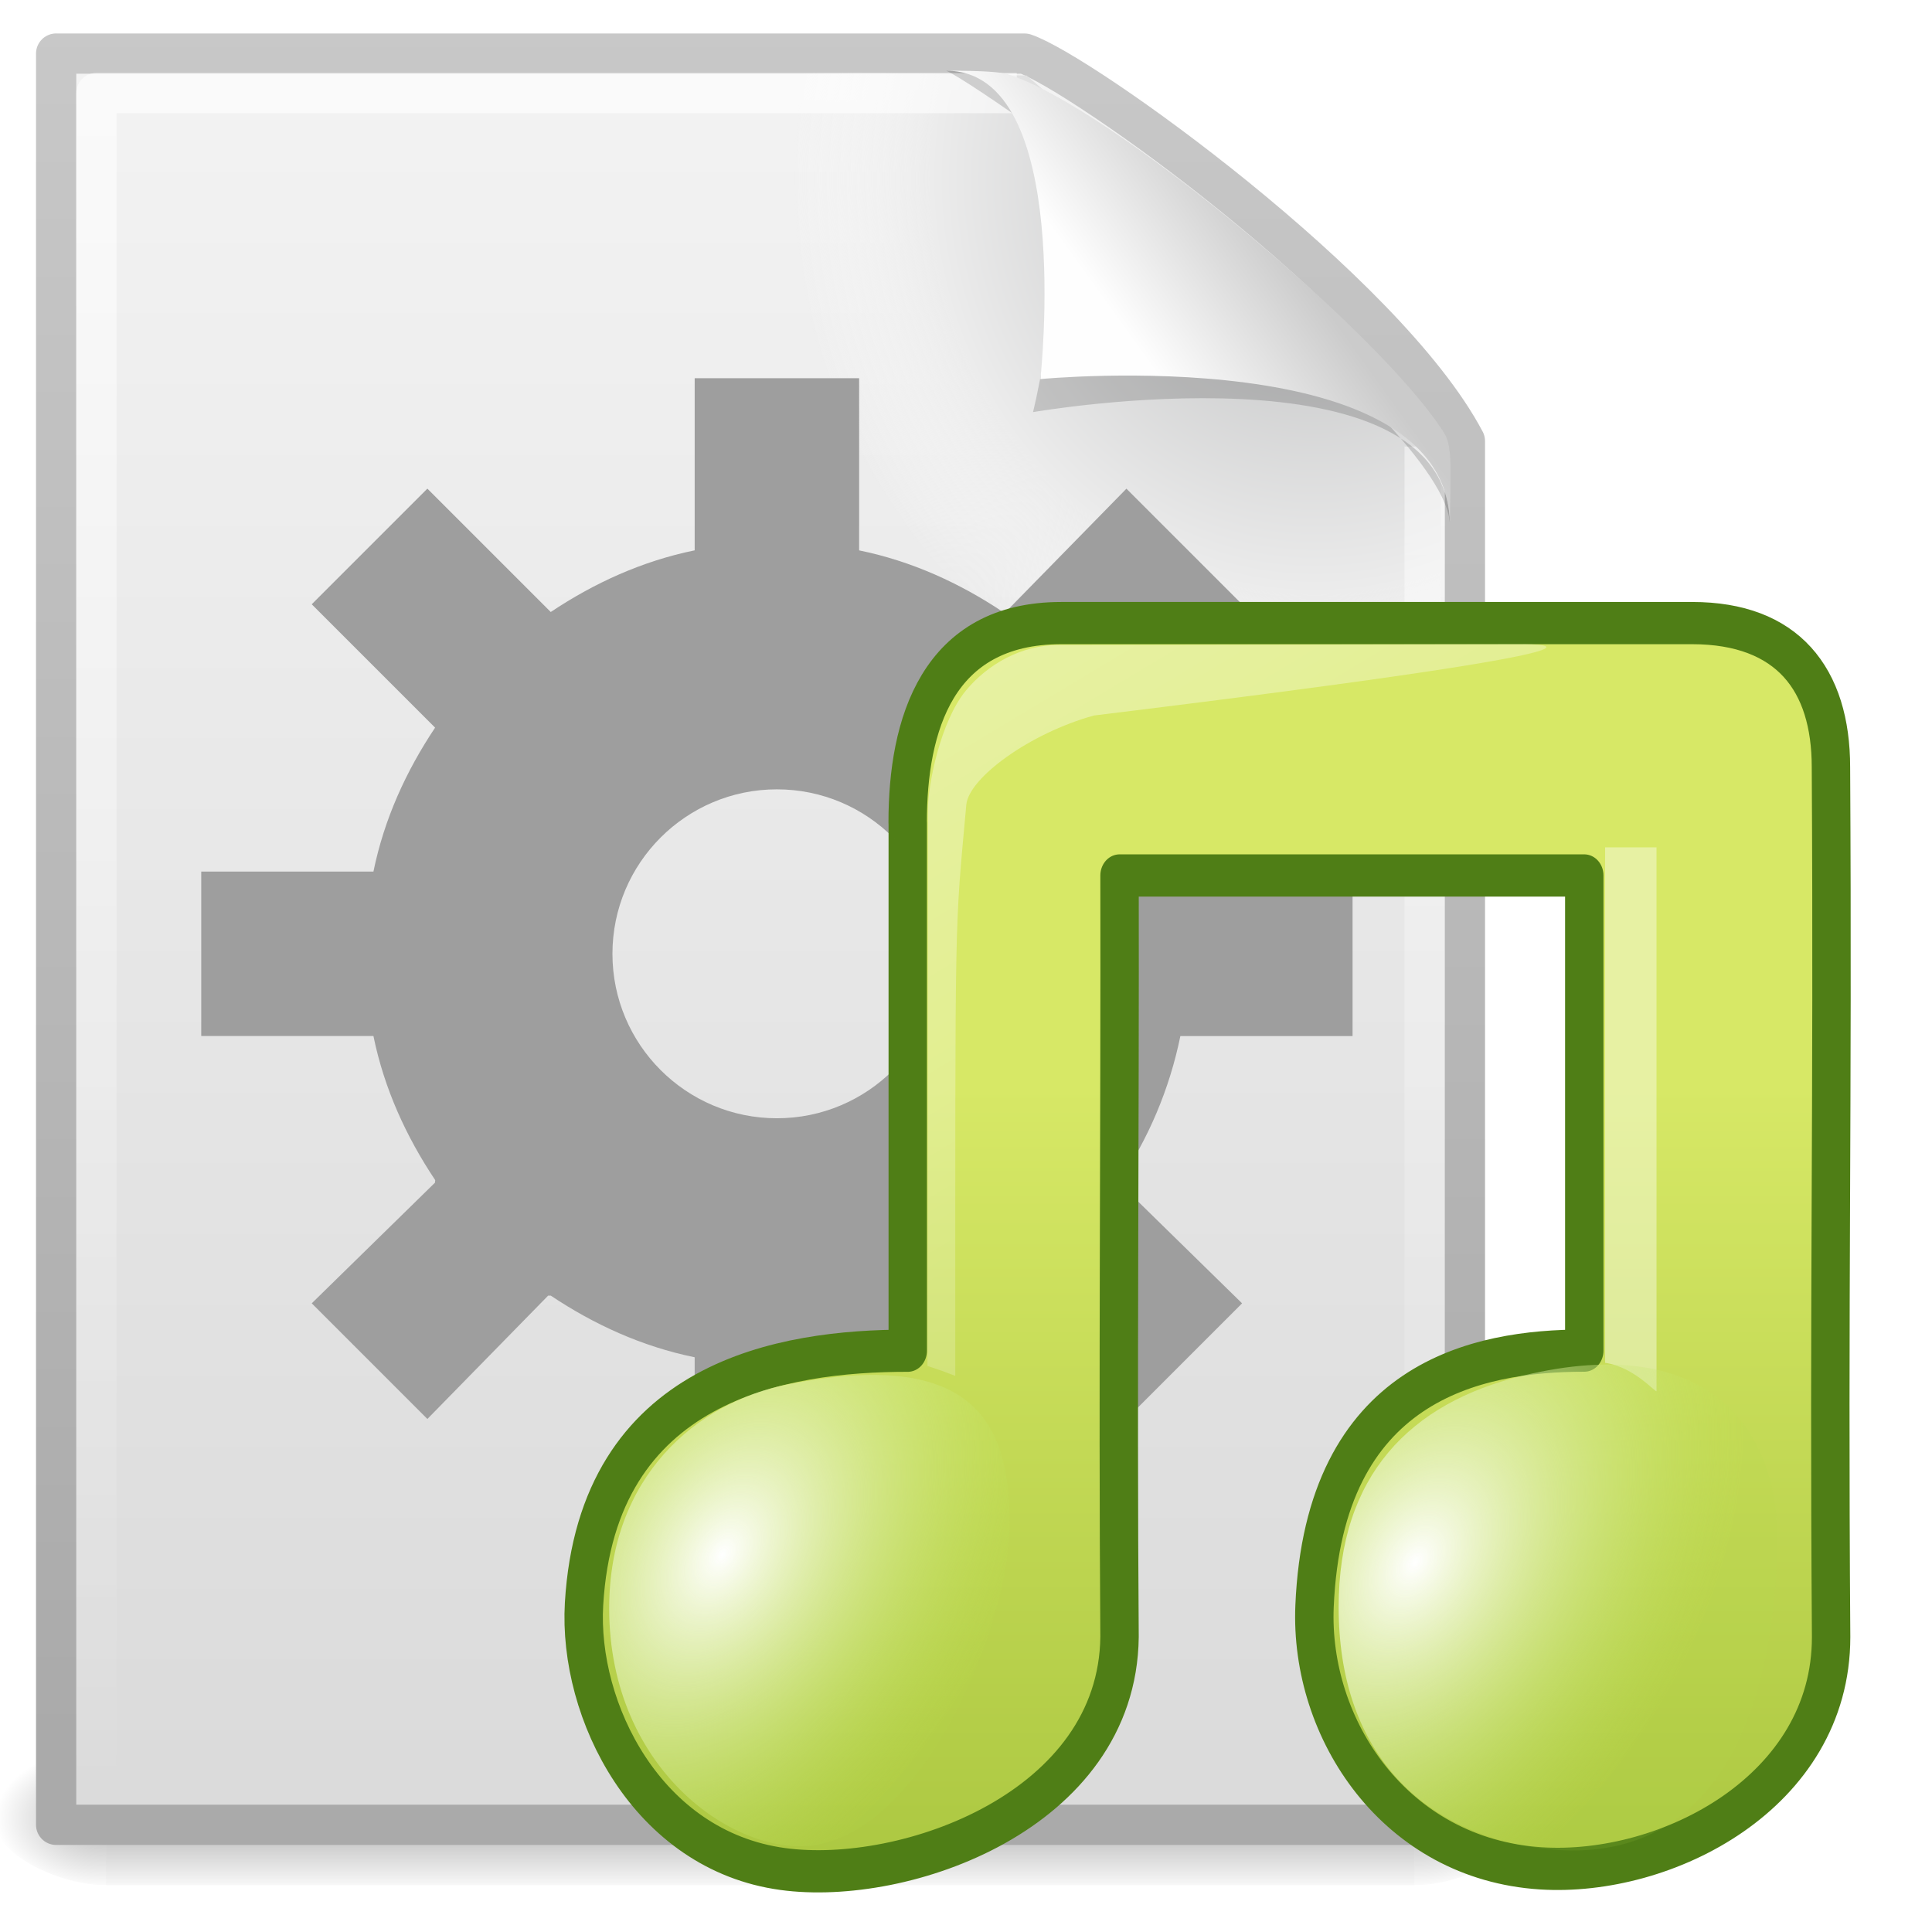 <?xml version="1.0" encoding="UTF-8" standalone="no"?>
<!-- Created with Inkscape (http://www.inkscape.org/) -->

<svg
   xmlns:dc="http://purl.org/dc/elements/1.1/"
   xmlns:cc="http://creativecommons.org/ns#"
   xmlns:rdf="http://www.w3.org/1999/02/22-rdf-syntax-ns#"
   xmlns:svg="http://www.w3.org/2000/svg"
   xmlns="http://www.w3.org/2000/svg"
   xmlns:xlink="http://www.w3.org/1999/xlink"
   xmlns:sodipodi="http://sodipodi.sourceforge.net/DTD/sodipodi-0.dtd"
   xmlns:inkscape="http://www.inkscape.org/namespaces/inkscape"
   version="1.0"
   width="48"
   height="48"
   id="svg3459"
   sodipodi:version="0.32"
   inkscape:version="0.91 r13725"
   sodipodi:docname="stock_smart-playlist.svg"
   inkscape:output_extension="org.inkscape.output.svg.inkscape">
  <sodipodi:namedview
     inkscape:window-height="706"
     inkscape:window-width="1136"
     inkscape:pageshadow="2"
     inkscape:pageopacity="0.0"
     guidetolerance="10.0"
     gridtolerance="10.0"
     objecttolerance="10.0"
     borderopacity="1.0"
     bordercolor="#666666"
     pagecolor="#ffffff"
     id="base"
     showgrid="false"
     inkscape:zoom="41.5"
     inkscape:cx="23.860742"
     inkscape:cy="15.796059"
     inkscape:window-x="105"
     inkscape:window-y="86"
     inkscape:current-layer="layer1-8-9"
     inkscape:window-maximized="0" />
  <defs
     id="defs3461">
    <linearGradient
       x1="302.857"
       y1="366.648"
       x2="302.857"
       y2="609.505"
       id="linearGradient3406"
       xlink:href="#linearGradient5048-3"
       gradientUnits="userSpaceOnUse"
       gradientTransform="matrix(0.067,0,0,0.015,-0.341,37.04)" />
    <linearGradient
       id="linearGradient5048-3">
      <stop
         id="stop5050-4"
         style="stop-color:#000000;stop-opacity:0"
         offset="0" />
      <stop
         id="stop5056-6"
         style="stop-color:#000000;stop-opacity:1"
         offset="0.5" />
      <stop
         id="stop5052-5"
         style="stop-color:#000000;stop-opacity:0"
         offset="1" />
    </linearGradient>
    <radialGradient
       cx="605.714"
       cy="486.648"
       r="117.143"
       fx="605.714"
       fy="486.648"
       id="radialGradient3403"
       xlink:href="#linearGradient5060-5"
       gradientUnits="userSpaceOnUse"
       gradientTransform="matrix(-0.023,0,0,0.015,21.623,37.04)" />
    <linearGradient
       id="linearGradient5060-5">
      <stop
         id="stop5062-5"
         style="stop-color:#000000;stop-opacity:1"
         offset="0" />
      <stop
         id="stop5064-8"
         style="stop-color:#000000;stop-opacity:0"
         offset="1" />
    </linearGradient>
    <radialGradient
       cx="605.714"
       cy="486.648"
       r="117.143"
       fx="605.714"
       fy="486.648"
       id="radialGradient3400"
       xlink:href="#linearGradient5060-5"
       gradientUnits="userSpaceOnUse"
       gradientTransform="matrix(0.023,0,0,0.015,26.361,37.04)" />
    <linearGradient
       x1="25.132"
       y1="0.985"
       x2="25.132"
       y2="47.013"
       id="linearGradient3395"
       xlink:href="#linearGradient3600"
       gradientUnits="userSpaceOnUse"
       gradientTransform="matrix(1,0,0,0.956,-1.0064697e-7,-1.915)" />
    <linearGradient
       id="linearGradient3600">
      <stop
         id="stop3602"
         style="stop-color:#f4f4f4;stop-opacity:1"
         offset="0" />
      <stop
         id="stop3604"
         style="stop-color:#dbdbdb;stop-opacity:1"
         offset="1" />
    </linearGradient>
    <linearGradient
       x1="-51.786"
       y1="50.786"
       x2="-51.786"
       y2="2.906"
       id="linearGradient3397"
       xlink:href="#linearGradient3104-9"
       gradientUnits="userSpaceOnUse"
       gradientTransform="matrix(0.807,0,0,0.895,59.41,-2.981)" />
    <linearGradient
       id="linearGradient3104-9">
      <stop
         id="stop3106-3"
         style="stop-color:#aaaaaa;stop-opacity:1"
         offset="0" />
      <stop
         id="stop3108-9"
         style="stop-color:#c8c8c8;stop-opacity:1"
         offset="1" />
    </linearGradient>
    <radialGradient
       cx="102"
       cy="112.305"
       r="139.559"
       id="radialGradient3392"
       xlink:href="#XMLID_8_-6"
       gradientUnits="userSpaceOnUse"
       gradientTransform="matrix(0.362,0,0,-0.391,0.851,47.517)" />
    <radialGradient
       cx="102"
       cy="112.305"
       r="139.559"
       id="XMLID_8_-6"
       gradientUnits="userSpaceOnUse">
      <stop
         id="stop41-6"
         style="stop-color:#b7b8b9;stop-opacity:1"
         offset="0" />
      <stop
         id="stop47-4"
         style="stop-color:#ececec;stop-opacity:1"
         offset="0.189" />
      <stop
         id="stop49-1"
         style="stop-color:#fafafa;stop-opacity:0"
         offset="0.257" />
      <stop
         id="stop51-5"
         style="stop-color:#ffffff;stop-opacity:0"
         offset="0.301" />
      <stop
         id="stop53"
         style="stop-color:#fafafa;stop-opacity:0"
         offset="0.531" />
      <stop
         id="stop55"
         style="stop-color:#ebecec;stop-opacity:0"
         offset="0.845" />
      <stop
         id="stop57"
         style="stop-color:#e1e2e3;stop-opacity:0"
         offset="1" />
    </radialGradient>
    <linearGradient
       id="linearGradient3211-0">
      <stop
         id="stop3213-7"
         style="stop-color:#ffffff;stop-opacity:1"
         offset="0" />
      <stop
         id="stop3215-6"
         style="stop-color:#ffffff;stop-opacity:0"
         offset="1" />
    </linearGradient>
    <filter
       color-interpolation-filters="sRGB"
       id="filter3212-6"
       x="-0.148"
       width="1.297"
       y="-0.164"
       height="1.329">
      <feGaussianBlur
         inkscape:collect="always"
         stdDeviation="0.774"
         id="feGaussianBlur3214-8" />
    </filter>
    <linearGradient
       id="linearGradient8589-1">
      <stop
         id="stop8591-6"
         style="stop-color:#fefefe;stop-opacity:1"
         offset="0" />
      <stop
         id="stop8593-8"
         style="stop-color:#cbcbcb;stop-opacity:1"
         offset="1" />
    </linearGradient>
    <linearGradient
       y2="5.457"
       x2="36.358"
       y1="8.059"
       x1="32.892"
       gradientTransform="matrix(0.998,0,0,1.041,0.164,-1.106)"
       gradientUnits="userSpaceOnUse"
       id="linearGradient3183"
       xlink:href="#linearGradient8589-1"
       inkscape:collect="always" />
    <linearGradient
       inkscape:collect="always"
       xlink:href="#linearGradient3211-0"
       id="linearGradient4002"
       gradientUnits="userSpaceOnUse"
       gradientTransform="matrix(1,0,0,0.978,0,-0.967)"
       x1="24"
       y1="2"
       x2="24"
       y2="46.017" />
    <linearGradient
       inkscape:collect="always"
       xlink:href="#linearGradient3783"
       id="linearGradient3789"
       x1="7.259"
       y1="6.793"
       x2="7.259"
       y2="19.086"
       gradientUnits="userSpaceOnUse"
       gradientTransform="matrix(1.098,0,0,1.05,-1.155,-0.758)" />
    <linearGradient
       id="linearGradient3783">
      <stop
         style="stop-color:#d7e866;stop-opacity:1;"
         offset="0"
         id="stop3785" />
      <stop
         style="stop-color:#94b62d;stop-opacity:1;"
         offset="1"
         id="stop3787" />
    </linearGradient>
    <radialGradient
       cx="14.27"
       cy="36.985"
       r="5.738"
       fx="14.27"
       fy="36.985"
       id="radialGradient3538-3-9"
       xlink:href="#linearGradient3791"
       gradientUnits="userSpaceOnUse"
       gradientTransform="matrix(0.638,-0.141,-0.1,0.685,-4.064,-11.991)" />
    <linearGradient
       id="linearGradient3791">
      <stop
         id="stop3793"
         offset="0"
         style="stop-color:#ffffff;stop-opacity:1;" />
      <stop
         id="stop3795"
         offset="1"
         style="stop-color:#badf4a;stop-opacity:0.104;" />
    </linearGradient>
    <linearGradient
       inkscape:collect="always"
       xlink:href="#linearGradient2372-7-3-2"
       id="linearGradient3881"
       gradientUnits="userSpaceOnUse"
       gradientTransform="matrix(0.139,0,0,0.135,0.083,-15.718)"
       x1="28.256"
       y1="129.736"
       x2="57.508"
       y2="181.795" />
    <linearGradient
       id="linearGradient2372-7-3-2">
      <stop
         id="stop2374-5-9-1"
         style="stop-color:#ffffff;stop-opacity:1"
         offset="0" />
      <stop
         id="stop2376-3-7-7"
         style="stop-color:#ffffff;stop-opacity:0.379"
         offset="1" />
    </linearGradient>
    <linearGradient
       inkscape:collect="always"
       xlink:href="#linearGradient2372-7-3-2"
       id="linearGradient3976"
       gradientUnits="userSpaceOnUse"
       gradientTransform="matrix(0.237,0,0,0.124,6.292,-14.188)"
       x1="28.739"
       y1="144.117"
       x2="26.257"
       y2="125.391" />
    <linearGradient
       id="linearGradient3791-2">
      <stop
         id="stop3793-3"
         offset="0"
         style="stop-color:#ffffff;stop-opacity:1;" />
      <stop
         id="stop3795-6"
         offset="1"
         style="stop-color:#badf4a;stop-opacity:0.104;" />
    </linearGradient>
    <radialGradient
       r="5.738"
       fy="36.985"
       fx="14.27"
       cy="36.985"
       cx="14.27"
       gradientTransform="matrix(0.657,-0.145,-0.103,0.705,3.822,-12.59)"
       gradientUnits="userSpaceOnUse"
       id="radialGradient3172"
       xlink:href="#linearGradient3791-2"
       inkscape:collect="always" />
  </defs>
  <g
     transform="translate(-5.105,0.835)"
     id="layer1">
    <rect
       width="32.508"
       height="3.57"
       x="7.738"
       y="42.43"
       id="rect2879"
       style="opacity:0.3;fill:url(#linearGradient3406);fill-opacity:1;fill-rule:nonzero;stroke:none;stroke-width:1;marker:none;visibility:visible;display:inline;overflow:visible" />
    <path
       inkscape:connector-curvature="0"
       d="m 7.738,42.43 c 0,0 0,3.57 0,3.57 -1.187,0.007 -2.868,-0.8 -2.868,-1.785 0,-0.985 1.324,-1.785 2.868,-1.785 z"
       id="path2881"
       style="opacity:0.3;fill:url(#radialGradient3403);fill-opacity:1;fill-rule:nonzero;stroke:none;stroke-width:1;marker:none;visibility:visible;display:inline;overflow:visible" />
    <path
       inkscape:connector-curvature="0"
       d="m 40.246,42.43 c 0,0 0,3.57 0,3.57 1.187,0.007 2.868,-0.8 2.868,-1.785 0,-0.985 -1.324,-1.785 -2.868,-1.785 z"
       id="path2883"
       style="opacity:0.3;fill:url(#radialGradient3400);fill-opacity:1;fill-rule:nonzero;stroke:none;stroke-width:1;marker:none;visibility:visible;display:inline;overflow:visible" />
    <path
       inkscape:connector-curvature="0"
       d="m 6.5,0.497 c 8.02,0 16.041,0 24.061,0 1.407,0.475 8.965,5.882 10.939,9.626 0,11.46 0,22.919 0,34.379 -11.667,0 -23.333,0 -35,0 0,-14.669 0,-29.337 0,-44.006 z"
       id="path4160"
       style="fill:url(#linearGradient3395);fill-opacity:1;stroke:url(#linearGradient3397);stroke-width:1;stroke-linecap:butt;stroke-linejoin:round;stroke-miterlimit:4;stroke-opacity:1;stroke-dasharray:none;stroke-dashoffset:0;display:inline" />
    <path
       inkscape:connector-curvature="0"
       d="m 7.362,44 c -0.199,0 -0.362,-0.175 -0.362,-0.391 l 0,-42.204 c 0,-0.216 0.162,-0.391 0.362,-0.391 C 14.845,1.122 23.137,0.853 30.611,1.041 L 40.894,9.907 41,43.609 C 41,43.825 40.838,44 40.638,44 L 7.362,44 z"
       id="path4191"
       style="fill:url(#radialGradient3392);fill-opacity:1" />
    <path
       inkscape:connector-curvature="0"
       d="m 40.5,10.259 c 0,10.949 0,22.314 0,33.263 -11,0 -22,0 -33,0 0,-14.015 0,-28.03 0,-42.045 7.562,0 15.304,0 22.866,0"
       id="path2435"
       style="opacity:0.6;fill:none;stroke:url(#linearGradient4002);stroke-width:1;stroke-linecap:butt;stroke-linejoin:round;stroke-miterlimit:4;stroke-opacity:1;stroke-dasharray:none;stroke-dashoffset:0;display:inline" />
  </g>
  <g
     id="g4038"
     transform="translate(-5.105,0.835)">
    <path
       style="opacity:0.4;fill:#000000;fill-opacity:1;fill-rule:evenodd;stroke:none;display:inline;filter:url(#filter3212-6)"
       id="path4052"
       d="m 28.617,0.921 c 4.283,0 2.153,8.483 2.153,8.483 0,0 10.358,-1.802 10.358,2.819 0,-2.61 -11.302,-10.729 -12.511,-11.302 z"
       inkscape:connector-curvature="0" />
    <path
       style="fill:url(#linearGradient3183);fill-opacity:1;fill-rule:evenodd;stroke:none;display:inline"
       id="path4054"
       d="m 28.617,0.921 c 3.186,0 2.336,7.662 2.336,7.662 0,0 10.175,-0.981 10.175,3.64 0,-1.126 0.086,-1.932 -0.134,-2.284 C 39.416,7.415 32.599,1.751 30.137,1.009 29.953,0.953 29.544,0.921 28.617,0.921 z"
       inkscape:connector-curvature="0" />
  </g>
  <path
     inkscape:connector-curvature="0"
     d="m 17.259,9.395 0,4.278 c -1.31,0.268 -2.5,0.814 -3.576,1.532 l -3.065,-3.065 -2.873,2.873 3.065,3.065 c -0.718,1.075 -1.264,2.265 -1.532,3.576 l -4.278,0 0,4.086 4.278,0 c 0.268,1.31 0.814,2.5 1.532,3.576 0.011,0.016 -0.011,0.048 0,0.064 l -3.065,3.001 2.873,2.873 3.001,-3.065 0.064,0 c 1.075,0.718 2.265,1.264 3.576,1.532 l 0,4.278 4.086,0 0,-4.278 c 1.31,-0.268 2.5,-0.814 3.576,-1.532 l 3.065,3.065 2.873,-2.873 -3.065,-3.001 c 0.735,-1.087 1.26,-2.31 1.532,-3.639 l 4.278,0 0,-4.086 -4.278,0 c -0.268,-1.31 -0.814,-2.5 -1.532,-3.576 -0.011,-0.016 0.011,-0.048 0,-0.064 l 3.065,-3.001 -2.873,-2.873 -3.001,3.065 c -0.016,-0.011 -0.048,0.011 -0.064,0 -1.075,-0.718 -2.265,-1.264 -3.576,-1.532 l 0,-4.278 -4.086,0 z m 2.043,10.216 c 2.256,0 4.086,1.831 4.086,4.086 0,2.256 -1.831,4.086 -4.086,4.086 -2.256,0 -4.086,-1.831 -4.086,-4.086 0,-2.256 1.831,-4.086 4.086,-4.086 z"
     id="rect3255"
     style="fill:#9e9e9e;fill-opacity:1;fill-rule:nonzero;stroke:none;stroke-width:1.7;marker:none;visibility:visible;display:inline;overflow:visible;enable-background:accumulate" />
  <g
     transform="matrix(2.139,0,0,2.352,15.077,11.976)"
     id="layer1-8-9">
    <path
       inkscape:connector-curvature="0"
       d="M 12.991,11.05 12.588,7.946"
       id="path2931-3"
       style="fill:none;stroke:none"
       sodipodi:nodetypes="cc" />
    <path
       inkscape:connector-curvature="0"
       d="m 3.495,3.598 c 0,2.659 0,2.919 0,5.578 -1.444,0 -3.607,0.307 -3.76,2.676 -0.072,1.126 0.731,2.603 2.308,2.799 1.421,0.177 3.888,-0.616 3.912,-2.451 -0.022,-2.73 0.006,-5.314 0,-8.044 0.382,0 4.913,0 5.398,0 0,2.045 0,2.974 0,5.019 -1.246,0 -3.022,0.316 -3.133,2.699 -0.061,1.299 0.936,2.671 2.629,2.77 1.46,0.085 3.371,-0.805 3.371,-2.443 -0.029,-3.64 0.022,-5.549 -0.002,-9.189 0,-0.927 -0.501,-1.522 -1.612,-1.522 -2.16,0 -5.355,0 -7.328,0 -1.441,0 -1.784,1.077 -1.784,2.107 z"
       id="path4031-1"
       style="fill:url(#linearGradient3789);fill-opacity:1;stroke:#4f7e16;stroke-width:0.446;stroke-linecap:butt;stroke-linejoin:round;stroke-miterlimit:4;stroke-opacity:1;stroke-dasharray:none"
       sodipodi:nodetypes="ccssccccssccssc" />
    <path
       inkscape:connector-curvature="0"
       d="M 4.679,10.993 C 4.679,12.093 3.693,14.191 2.45,14.394 1.526,14.546 0.027,13.623 0.027,11.897 0.027,10.514 1.032,9.72 2.114,9.529 4.212,9.158 4.679,9.892 4.679,10.993 z"
       id="path2937-4"
       style="fill:url(#radialGradient3538-3-9);fill-opacity:1;stroke:none"
       sodipodi:nodetypes="ccssc" />
    <path
       d="m 3.724,9.337 c 0,0 0.005,-3.91 0.005,-5.874 0,-0.264 0.146,-0.937 0.443,-1.262 0.251,-0.275 0.641,-0.48 1.077,-0.48 0.197,0 5.336,-0.008 5.336,-0.008 0,0 2.224,-0.041 -4.926,0.753 C 4.914,2.652 4.203,3.125 4.175,3.41 4.038,4.792 4.047,4.389 4.047,9.442 3.846,9.374 3.942,9.403 3.724,9.337 z"
       id="path2945-9"
       style="opacity:0.4;fill:url(#linearGradient3881);fill-opacity:1;fill-rule:evenodd;stroke:none"
       inkscape:connector-curvature="0"
       sodipodi:nodetypes="csssccscc" />
    <path
       d="m 11.595,9.303 -1.72e-4,-5.444 0.597,0 c 0,0 2.54e-4,1.283 2.54e-4,5.742 0,0.033 -0.25,-0.251 -0.597,-0.297 z"
       id="path2947-4"
       style="opacity:0.4;fill:url(#linearGradient3976);fill-opacity:1;fill-rule:evenodd;stroke:none"
       inkscape:connector-curvature="0"
       sodipodi:nodetypes="cccsc" />
    <path
       inkscape:connector-curvature="0"
       d="m 13.595,11.151 c -2.2e-4,1.133 -0.33,3.633 -2.847,3.268 -1.311,-0.19 -2.248,-1.024 -2.248,-2.535 7e-7,-1.384 0.823,-2.157 2.146,-2.446 2.158,-0.471 2.949,0.579 2.949,1.712 z"
       id="path2937-4-0"
       style="fill:url(#radialGradient3172);fill-opacity:1;stroke:none"
       sodipodi:nodetypes="csssc" />
  </g>
</svg>
